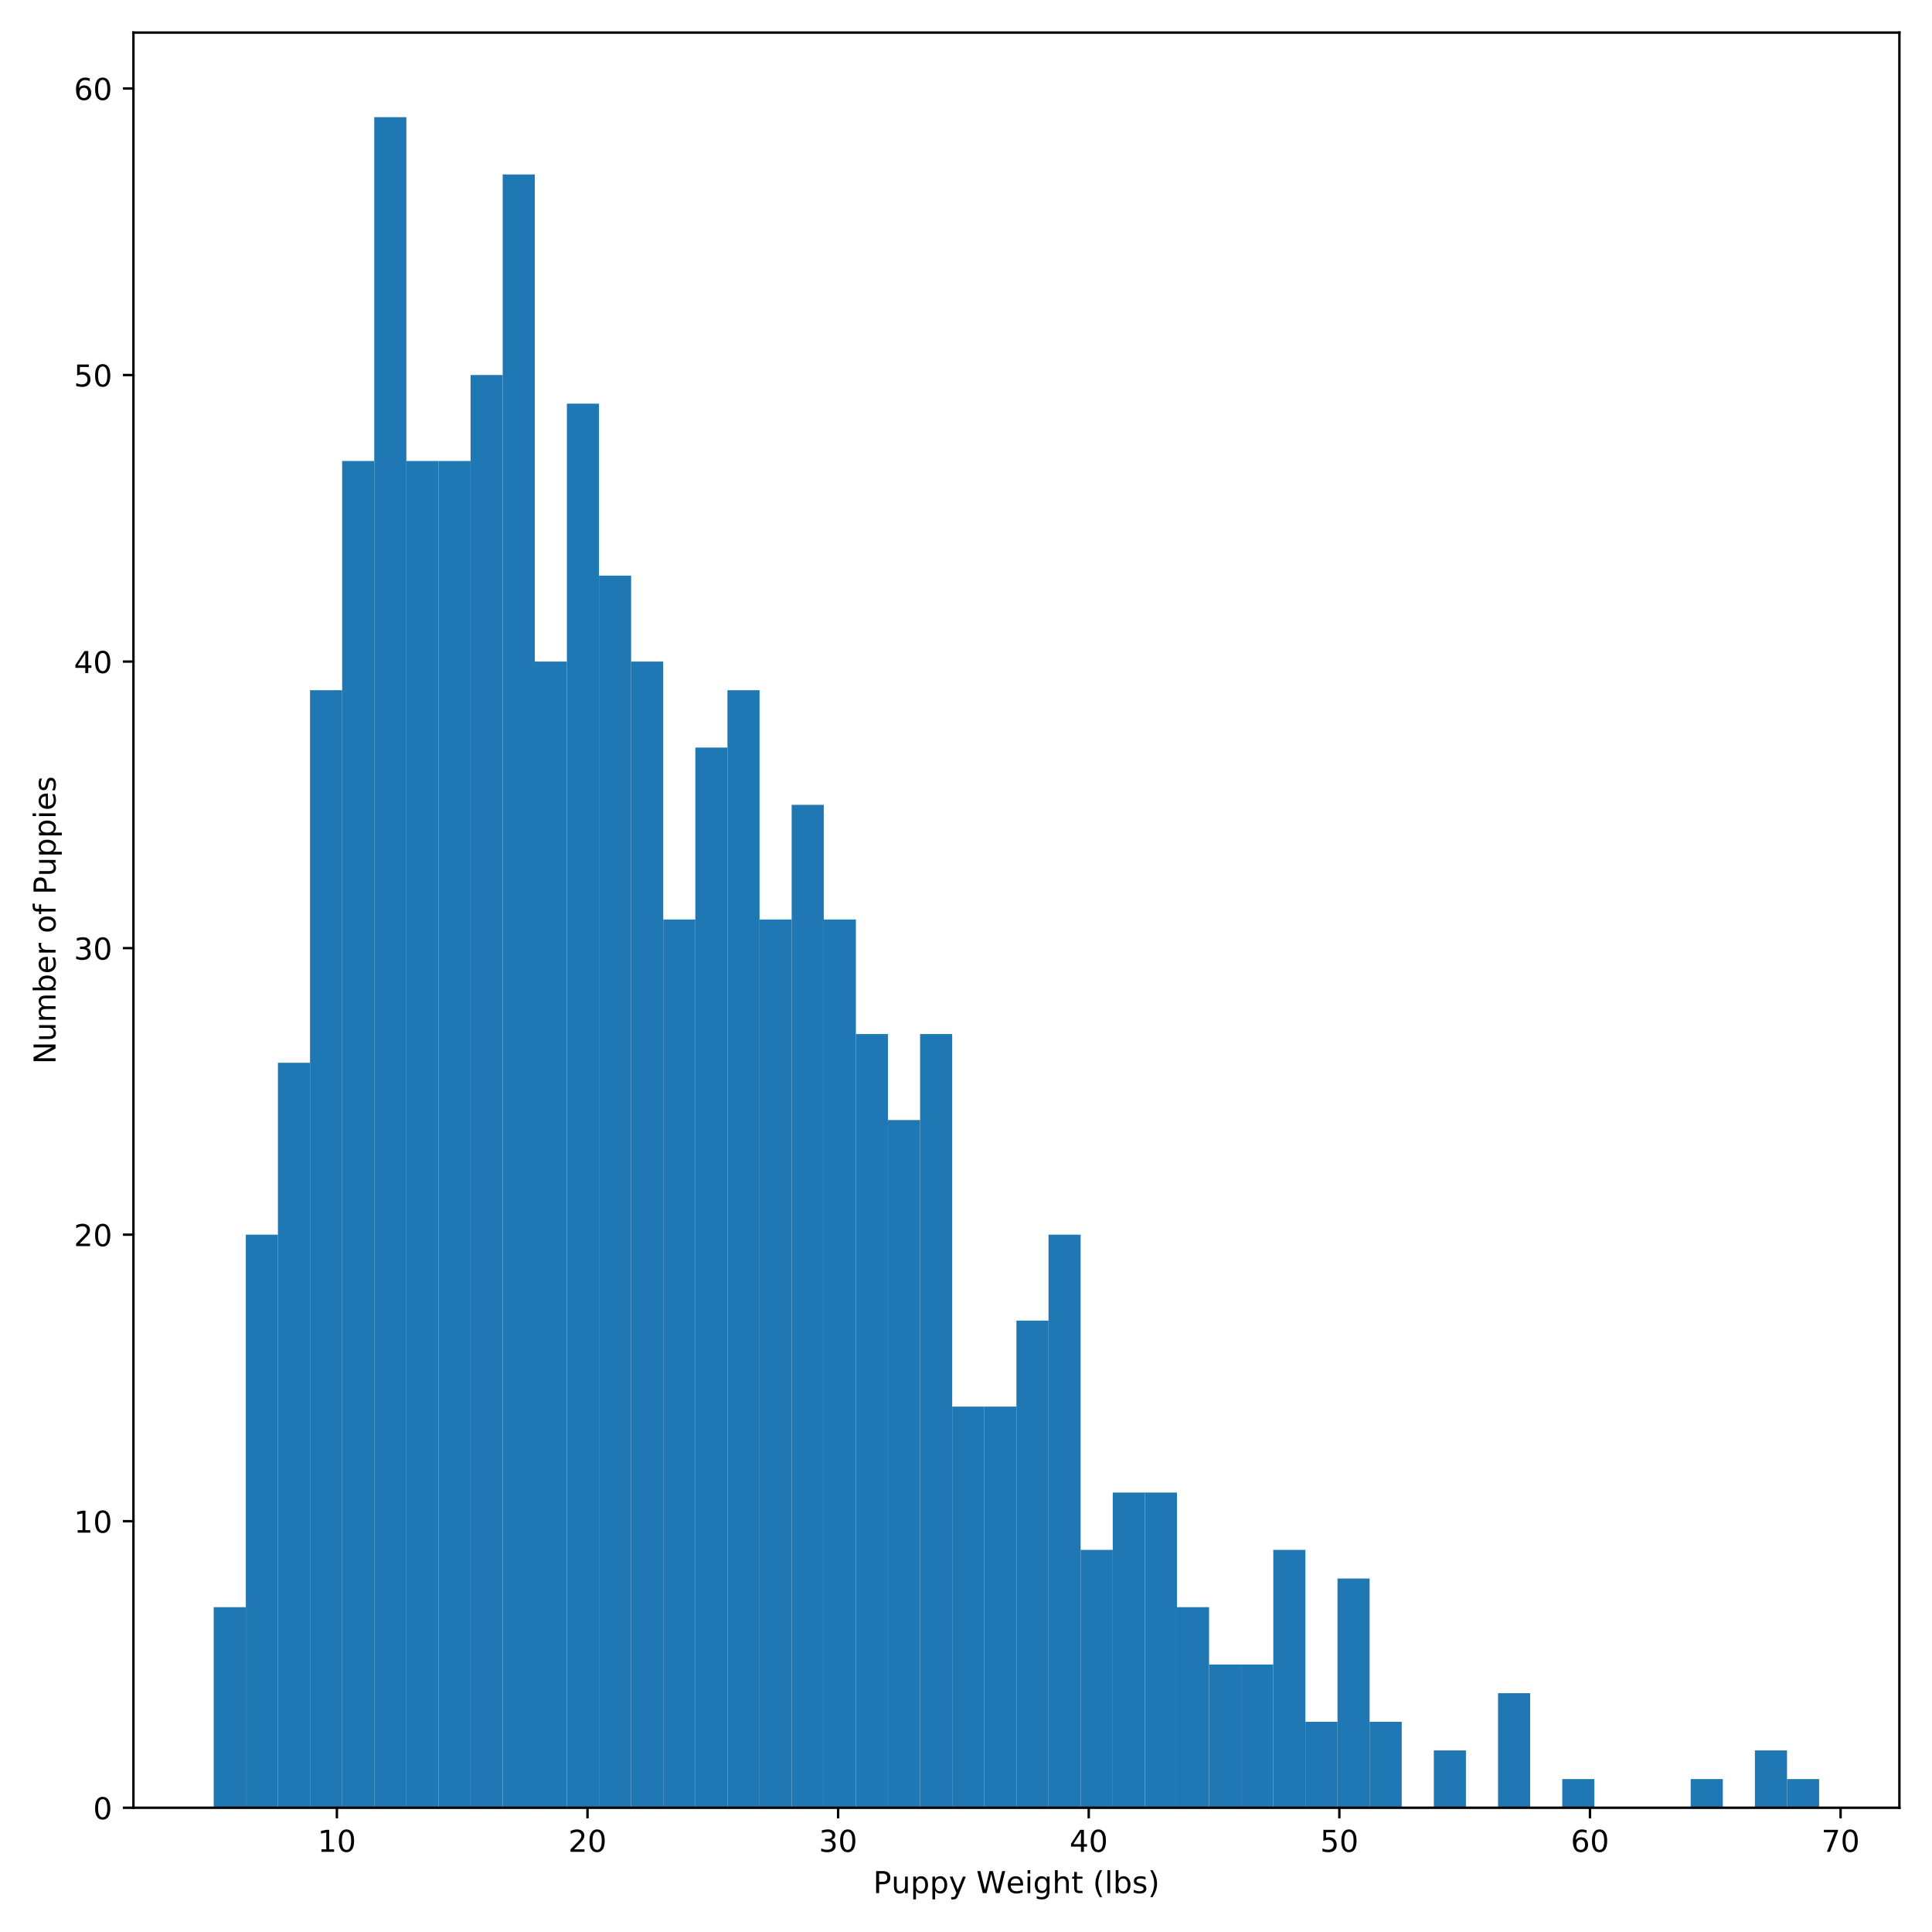 <?xml version="1.0" encoding="utf-8" standalone="no"?>
<!DOCTYPE svg PUBLIC "-//W3C//DTD SVG 1.1//EN"
  "http://www.w3.org/Graphics/SVG/1.1/DTD/svg11.dtd">
<!-- Created with matplotlib (https://matplotlib.org/) -->
<svg height="640pt" version="1.1" viewBox="0 0 640 640" width="640pt" xmlns="http://www.w3.org/2000/svg" xmlns:xlink="http://www.w3.org/1999/xlink">
 <defs>
  <style type="text/css">
*{stroke-linecap:butt;stroke-linejoin:round;white-space:pre;}
  </style>
 </defs>
 <g id="figure_1">
  <g id="patch_1">
   <path d="M 0 640 
L 640 640 
L 640 0 
L 0 0 
z
" style="fill:#ffffff;"/>
  </g>
  <g id="axes_1">
   <g id="patch_2">
    <path d="M 44.203 598.844 
L 629.2 598.844 
L 629.2 10.8 
L 44.203 10.8 
z
" style="fill:#ffffff;"/>
   </g>
   <g id="patch_3">
    <path clip-path="url(#pfef7d4f59e)" d="M 70.794 598.844 
L 81.43 598.844 
L 81.43 532.398 
L 70.794 532.398 
z
" style="fill:#1f77b4;"/>
   </g>
   <g id="patch_4">
    <path clip-path="url(#pfef7d4f59e)" d="M 81.43 598.844 
L 92.067 598.844 
L 92.067 408.999 
L 81.43 408.999 
z
" style="fill:#1f77b4;"/>
   </g>
   <g id="patch_5">
    <path clip-path="url(#pfef7d4f59e)" d="M 92.067 598.844 
L 102.703 598.844 
L 102.703 352.046 
L 92.067 352.046 
z
" style="fill:#1f77b4;"/>
   </g>
   <g id="patch_6">
    <path clip-path="url(#pfef7d4f59e)" d="M 102.703 598.844 
L 113.339 598.844 
L 113.339 228.647 
L 102.703 228.647 
z
" style="fill:#1f77b4;"/>
   </g>
   <g id="patch_7">
    <path clip-path="url(#pfef7d4f59e)" d="M 113.339 598.844 
L 123.975 598.844 
L 123.975 152.709 
L 113.339 152.709 
z
" style="fill:#1f77b4;"/>
   </g>
   <g id="patch_8">
    <path clip-path="url(#pfef7d4f59e)" d="M 123.975 598.844 
L 134.612 598.844 
L 134.612 38.802 
L 123.975 38.802 
z
" style="fill:#1f77b4;"/>
   </g>
   <g id="patch_9">
    <path clip-path="url(#pfef7d4f59e)" d="M 134.612 598.844 
L 145.248 598.844 
L 145.248 152.709 
L 134.612 152.709 
z
" style="fill:#1f77b4;"/>
   </g>
   <g id="patch_10">
    <path clip-path="url(#pfef7d4f59e)" d="M 145.248 598.844 
L 155.884 598.844 
L 155.884 152.709 
L 145.248 152.709 
z
" style="fill:#1f77b4;"/>
   </g>
   <g id="patch_11">
    <path clip-path="url(#pfef7d4f59e)" d="M 155.884 598.844 
L 166.521 598.844 
L 166.521 124.232 
L 155.884 124.232 
z
" style="fill:#1f77b4;"/>
   </g>
   <g id="patch_12">
    <path clip-path="url(#pfef7d4f59e)" d="M 166.521 598.844 
L 177.157 598.844 
L 177.157 57.787 
L 166.521 57.787 
z
" style="fill:#1f77b4;"/>
   </g>
   <g id="patch_13">
    <path clip-path="url(#pfef7d4f59e)" d="M 177.157 598.844 
L 187.793 598.844 
L 187.793 219.154 
L 177.157 219.154 
z
" style="fill:#1f77b4;"/>
   </g>
   <g id="patch_14">
    <path clip-path="url(#pfef7d4f59e)" d="M 187.793 598.844 
L 198.43 598.844 
L 198.43 133.724 
L 187.793 133.724 
z
" style="fill:#1f77b4;"/>
   </g>
   <g id="patch_15">
    <path clip-path="url(#pfef7d4f59e)" d="M 198.43 598.844 
L 209.066 598.844 
L 209.066 190.678 
L 198.43 190.678 
z
" style="fill:#1f77b4;"/>
   </g>
   <g id="patch_16">
    <path clip-path="url(#pfef7d4f59e)" d="M 209.066 598.844 
L 219.702 598.844 
L 219.702 219.154 
L 209.066 219.154 
z
" style="fill:#1f77b4;"/>
   </g>
   <g id="patch_17">
    <path clip-path="url(#pfef7d4f59e)" d="M 219.702 598.844 
L 230.338 598.844 
L 230.338 304.585 
L 219.702 304.585 
z
" style="fill:#1f77b4;"/>
   </g>
   <g id="patch_18">
    <path clip-path="url(#pfef7d4f59e)" d="M 230.338 598.844 
L 240.975 598.844 
L 240.975 247.631 
L 230.338 247.631 
z
" style="fill:#1f77b4;"/>
   </g>
   <g id="patch_19">
    <path clip-path="url(#pfef7d4f59e)" d="M 240.975 598.844 
L 251.611 598.844 
L 251.611 228.647 
L 240.975 228.647 
z
" style="fill:#1f77b4;"/>
   </g>
   <g id="patch_20">
    <path clip-path="url(#pfef7d4f59e)" d="M 251.611 598.844 
L 262.247 598.844 
L 262.247 304.585 
L 251.611 304.585 
z
" style="fill:#1f77b4;"/>
   </g>
   <g id="patch_21">
    <path clip-path="url(#pfef7d4f59e)" d="M 262.247 598.844 
L 272.884 598.844 
L 272.884 266.616 
L 262.247 266.616 
z
" style="fill:#1f77b4;"/>
   </g>
   <g id="patch_22">
    <path clip-path="url(#pfef7d4f59e)" d="M 272.884 598.844 
L 283.52 598.844 
L 283.52 304.585 
L 272.884 304.585 
z
" style="fill:#1f77b4;"/>
   </g>
   <g id="patch_23">
    <path clip-path="url(#pfef7d4f59e)" d="M 283.52 598.844 
L 294.156 598.844 
L 294.156 342.553 
L 283.52 342.553 
z
" style="fill:#1f77b4;"/>
   </g>
   <g id="patch_24">
    <path clip-path="url(#pfef7d4f59e)" d="M 294.156 598.844 
L 304.793 598.844 
L 304.793 371.03 
L 294.156 371.03 
z
" style="fill:#1f77b4;"/>
   </g>
   <g id="patch_25">
    <path clip-path="url(#pfef7d4f59e)" d="M 304.793 598.844 
L 315.429 598.844 
L 315.429 342.553 
L 304.793 342.553 
z
" style="fill:#1f77b4;"/>
   </g>
   <g id="patch_26">
    <path clip-path="url(#pfef7d4f59e)" d="M 315.429 598.844 
L 326.065 598.844 
L 326.065 465.953 
L 315.429 465.953 
z
" style="fill:#1f77b4;"/>
   </g>
   <g id="patch_27">
    <path clip-path="url(#pfef7d4f59e)" d="M 326.065 598.844 
L 336.702 598.844 
L 336.702 465.953 
L 326.065 465.953 
z
" style="fill:#1f77b4;"/>
   </g>
   <g id="patch_28">
    <path clip-path="url(#pfef7d4f59e)" d="M 336.702 598.844 
L 347.338 598.844 
L 347.338 437.476 
L 336.702 437.476 
z
" style="fill:#1f77b4;"/>
   </g>
   <g id="patch_29">
    <path clip-path="url(#pfef7d4f59e)" d="M 347.338 598.844 
L 357.974 598.844 
L 357.974 408.999 
L 347.338 408.999 
z
" style="fill:#1f77b4;"/>
   </g>
   <g id="patch_30">
    <path clip-path="url(#pfef7d4f59e)" d="M 357.974 598.844 
L 368.61 598.844 
L 368.61 513.414 
L 357.974 513.414 
z
" style="fill:#1f77b4;"/>
   </g>
   <g id="patch_31">
    <path clip-path="url(#pfef7d4f59e)" d="M 368.61 598.844 
L 379.247 598.844 
L 379.247 494.429 
L 368.61 494.429 
z
" style="fill:#1f77b4;"/>
   </g>
   <g id="patch_32">
    <path clip-path="url(#pfef7d4f59e)" d="M 379.247 598.844 
L 389.883 598.844 
L 389.883 494.429 
L 379.247 494.429 
z
" style="fill:#1f77b4;"/>
   </g>
   <g id="patch_33">
    <path clip-path="url(#pfef7d4f59e)" d="M 389.883 598.844 
L 400.519 598.844 
L 400.519 532.398 
L 389.883 532.398 
z
" style="fill:#1f77b4;"/>
   </g>
   <g id="patch_34">
    <path clip-path="url(#pfef7d4f59e)" d="M 400.519 598.844 
L 411.156 598.844 
L 411.156 551.383 
L 400.519 551.383 
z
" style="fill:#1f77b4;"/>
   </g>
   <g id="patch_35">
    <path clip-path="url(#pfef7d4f59e)" d="M 411.156 598.844 
L 421.792 598.844 
L 421.792 551.383 
L 411.156 551.383 
z
" style="fill:#1f77b4;"/>
   </g>
   <g id="patch_36">
    <path clip-path="url(#pfef7d4f59e)" d="M 421.792 598.844 
L 432.428 598.844 
L 432.428 513.414 
L 421.792 513.414 
z
" style="fill:#1f77b4;"/>
   </g>
   <g id="patch_37">
    <path clip-path="url(#pfef7d4f59e)" d="M 432.428 598.844 
L 443.065 598.844 
L 443.065 570.367 
L 432.428 570.367 
z
" style="fill:#1f77b4;"/>
   </g>
   <g id="patch_38">
    <path clip-path="url(#pfef7d4f59e)" d="M 443.065 598.844 
L 453.701 598.844 
L 453.701 522.906 
L 443.065 522.906 
z
" style="fill:#1f77b4;"/>
   </g>
   <g id="patch_39">
    <path clip-path="url(#pfef7d4f59e)" d="M 453.701 598.844 
L 464.337 598.844 
L 464.337 570.367 
L 453.701 570.367 
z
" style="fill:#1f77b4;"/>
   </g>
   <g id="patch_40">
    <path clip-path="url(#pfef7d4f59e)" d="M 464.337 598.844 
L 474.974 598.844 
L 474.974 598.844 
L 464.337 598.844 
z
" style="fill:#1f77b4;"/>
   </g>
   <g id="patch_41">
    <path clip-path="url(#pfef7d4f59e)" d="M 474.974 598.844 
L 485.61 598.844 
L 485.61 579.859 
L 474.974 579.859 
z
" style="fill:#1f77b4;"/>
   </g>
   <g id="patch_42">
    <path clip-path="url(#pfef7d4f59e)" d="M 485.61 598.844 
L 496.246 598.844 
L 496.246 598.844 
L 485.61 598.844 
z
" style="fill:#1f77b4;"/>
   </g>
   <g id="patch_43">
    <path clip-path="url(#pfef7d4f59e)" d="M 496.246 598.844 
L 506.882 598.844 
L 506.882 560.875 
L 496.246 560.875 
z
" style="fill:#1f77b4;"/>
   </g>
   <g id="patch_44">
    <path clip-path="url(#pfef7d4f59e)" d="M 506.882 598.844 
L 517.519 598.844 
L 517.519 598.844 
L 506.882 598.844 
z
" style="fill:#1f77b4;"/>
   </g>
   <g id="patch_45">
    <path clip-path="url(#pfef7d4f59e)" d="M 517.519 598.844 
L 528.155 598.844 
L 528.155 589.352 
L 517.519 589.352 
z
" style="fill:#1f77b4;"/>
   </g>
   <g id="patch_46">
    <path clip-path="url(#pfef7d4f59e)" d="M 528.155 598.844 
L 538.791 598.844 
L 538.791 598.844 
L 528.155 598.844 
z
" style="fill:#1f77b4;"/>
   </g>
   <g id="patch_47">
    <path clip-path="url(#pfef7d4f59e)" d="M 538.791 598.844 
L 549.428 598.844 
L 549.428 598.844 
L 538.791 598.844 
z
" style="fill:#1f77b4;"/>
   </g>
   <g id="patch_48">
    <path clip-path="url(#pfef7d4f59e)" d="M 549.428 598.844 
L 560.064 598.844 
L 560.064 598.844 
L 549.428 598.844 
z
" style="fill:#1f77b4;"/>
   </g>
   <g id="patch_49">
    <path clip-path="url(#pfef7d4f59e)" d="M 560.064 598.844 
L 570.7 598.844 
L 570.7 589.352 
L 560.064 589.352 
z
" style="fill:#1f77b4;"/>
   </g>
   <g id="patch_50">
    <path clip-path="url(#pfef7d4f59e)" d="M 570.7 598.844 
L 581.337 598.844 
L 581.337 598.844 
L 570.7 598.844 
z
" style="fill:#1f77b4;"/>
   </g>
   <g id="patch_51">
    <path clip-path="url(#pfef7d4f59e)" d="M 581.337 598.844 
L 591.973 598.844 
L 591.973 579.859 
L 581.337 579.859 
z
" style="fill:#1f77b4;"/>
   </g>
   <g id="patch_52">
    <path clip-path="url(#pfef7d4f59e)" d="M 591.973 598.844 
L 602.609 598.844 
L 602.609 589.352 
L 591.973 589.352 
z
" style="fill:#1f77b4;"/>
   </g>
   <g id="matplotlib.axis_1">
    <g id="xtick_1">
     <g id="line2d_1">
      <defs>
       <path d="M 0 0 
L 0 3.5 
" id="m5e6ab257a1" style="stroke:#000000;stroke-width:0.8;"/>
      </defs>
      <g>
       <use style="stroke:#000000;stroke-width:0.8;" x="111.599" xlink:href="#m5e6ab257a1" y="598.844"/>
      </g>
     </g>
     <g id="text_1">
      <!-- 10 -->
      <defs>
       <path d="M 12.406 8.297 
L 28.516 8.297 
L 28.516 63.922 
L 10.984 60.406 
L 10.984 69.391 
L 28.422 72.906 
L 38.281 72.906 
L 38.281 8.297 
L 54.391 8.297 
L 54.391 0 
L 12.406 0 
z
" id="DejaVuSans-49"/>
       <path d="M 31.781 66.406 
Q 24.172 66.406 20.328 58.906 
Q 16.5 51.422 16.5 36.375 
Q 16.5 21.391 20.328 13.891 
Q 24.172 6.391 31.781 6.391 
Q 39.453 6.391 43.281 13.891 
Q 47.125 21.391 47.125 36.375 
Q 47.125 51.422 43.281 58.906 
Q 39.453 66.406 31.781 66.406 
z
M 31.781 74.219 
Q 44.047 74.219 50.516 64.516 
Q 56.984 54.828 56.984 36.375 
Q 56.984 17.969 50.516 8.266 
Q 44.047 -1.422 31.781 -1.422 
Q 19.531 -1.422 13.062 8.266 
Q 6.594 17.969 6.594 36.375 
Q 6.594 54.828 13.062 64.516 
Q 19.531 74.219 31.781 74.219 
z
" id="DejaVuSans-48"/>
      </defs>
      <g transform="translate(105.236 613.442)scale(0.1 -0.1)">
       <use xlink:href="#DejaVuSans-49"/>
       <use x="63.623" xlink:href="#DejaVuSans-48"/>
      </g>
     </g>
    </g>
    <g id="xtick_2">
     <g id="line2d_2">
      <g>
       <use style="stroke:#000000;stroke-width:0.8;" x="194.618" xlink:href="#m5e6ab257a1" y="598.844"/>
      </g>
     </g>
     <g id="text_2">
      <!-- 20 -->
      <defs>
       <path d="M 19.188 8.297 
L 53.609 8.297 
L 53.609 0 
L 7.328 0 
L 7.328 8.297 
Q 12.938 14.109 22.625 23.891 
Q 32.328 33.688 34.812 36.531 
Q 39.547 41.844 41.422 45.531 
Q 43.312 49.219 43.312 52.781 
Q 43.312 58.594 39.234 62.25 
Q 35.156 65.922 28.609 65.922 
Q 23.969 65.922 18.812 64.312 
Q 13.672 62.703 7.812 59.422 
L 7.812 69.391 
Q 13.766 71.781 18.938 73 
Q 24.125 74.219 28.422 74.219 
Q 39.75 74.219 46.484 68.547 
Q 53.219 62.891 53.219 53.422 
Q 53.219 48.922 51.531 44.891 
Q 49.859 40.875 45.406 35.406 
Q 44.188 33.984 37.641 27.219 
Q 31.109 20.453 19.188 8.297 
z
" id="DejaVuSans-50"/>
      </defs>
      <g transform="translate(188.256 613.442)scale(0.1 -0.1)">
       <use xlink:href="#DejaVuSans-50"/>
       <use x="63.623" xlink:href="#DejaVuSans-48"/>
      </g>
     </g>
    </g>
    <g id="xtick_3">
     <g id="line2d_3">
      <g>
       <use style="stroke:#000000;stroke-width:0.8;" x="277.638" xlink:href="#m5e6ab257a1" y="598.844"/>
      </g>
     </g>
     <g id="text_3">
      <!-- 30 -->
      <defs>
       <path d="M 40.578 39.312 
Q 47.656 37.797 51.625 33 
Q 55.609 28.219 55.609 21.188 
Q 55.609 10.406 48.188 4.484 
Q 40.766 -1.422 27.094 -1.422 
Q 22.516 -1.422 17.656 -0.516 
Q 12.797 0.391 7.625 2.203 
L 7.625 11.719 
Q 11.719 9.328 16.594 8.109 
Q 21.484 6.891 26.812 6.891 
Q 36.078 6.891 40.938 10.547 
Q 45.797 14.203 45.797 21.188 
Q 45.797 27.641 41.281 31.266 
Q 36.766 34.906 28.719 34.906 
L 20.219 34.906 
L 20.219 43.016 
L 29.109 43.016 
Q 36.375 43.016 40.234 45.922 
Q 44.094 48.828 44.094 54.297 
Q 44.094 59.906 40.109 62.906 
Q 36.141 65.922 28.719 65.922 
Q 24.656 65.922 20.016 65.031 
Q 15.375 64.156 9.812 62.312 
L 9.812 71.094 
Q 15.438 72.656 20.344 73.438 
Q 25.25 74.219 29.594 74.219 
Q 40.828 74.219 47.359 69.109 
Q 53.906 64.016 53.906 55.328 
Q 53.906 49.266 50.438 45.094 
Q 46.969 40.922 40.578 39.312 
z
" id="DejaVuSans-51"/>
      </defs>
      <g transform="translate(271.276 613.442)scale(0.1 -0.1)">
       <use xlink:href="#DejaVuSans-51"/>
       <use x="63.623" xlink:href="#DejaVuSans-48"/>
      </g>
     </g>
    </g>
    <g id="xtick_4">
     <g id="line2d_4">
      <g>
       <use style="stroke:#000000;stroke-width:0.8;" x="360.658" xlink:href="#m5e6ab257a1" y="598.844"/>
      </g>
     </g>
     <g id="text_4">
      <!-- 40 -->
      <defs>
       <path d="M 37.797 64.312 
L 12.891 25.391 
L 37.797 25.391 
z
M 35.203 72.906 
L 47.609 72.906 
L 47.609 25.391 
L 58.016 25.391 
L 58.016 17.188 
L 47.609 17.188 
L 47.609 0 
L 37.797 0 
L 37.797 17.188 
L 4.891 17.188 
L 4.891 26.703 
z
" id="DejaVuSans-52"/>
      </defs>
      <g transform="translate(354.295 613.442)scale(0.1 -0.1)">
       <use xlink:href="#DejaVuSans-52"/>
       <use x="63.623" xlink:href="#DejaVuSans-48"/>
      </g>
     </g>
    </g>
    <g id="xtick_5">
     <g id="line2d_5">
      <g>
       <use style="stroke:#000000;stroke-width:0.8;" x="443.678" xlink:href="#m5e6ab257a1" y="598.844"/>
      </g>
     </g>
     <g id="text_5">
      <!-- 50 -->
      <defs>
       <path d="M 10.797 72.906 
L 49.516 72.906 
L 49.516 64.594 
L 19.828 64.594 
L 19.828 46.734 
Q 21.969 47.469 24.109 47.828 
Q 26.266 48.188 28.422 48.188 
Q 40.625 48.188 47.75 41.5 
Q 54.891 34.812 54.891 23.391 
Q 54.891 11.625 47.562 5.094 
Q 40.234 -1.422 26.906 -1.422 
Q 22.312 -1.422 17.547 -0.641 
Q 12.797 0.141 7.719 1.703 
L 7.719 11.625 
Q 12.109 9.234 16.797 8.062 
Q 21.484 6.891 26.703 6.891 
Q 35.156 6.891 40.078 11.328 
Q 45.016 15.766 45.016 23.391 
Q 45.016 31 40.078 35.438 
Q 35.156 39.891 26.703 39.891 
Q 22.75 39.891 18.812 39.016 
Q 14.891 38.141 10.797 36.281 
z
" id="DejaVuSans-53"/>
      </defs>
      <g transform="translate(437.315 613.442)scale(0.1 -0.1)">
       <use xlink:href="#DejaVuSans-53"/>
       <use x="63.623" xlink:href="#DejaVuSans-48"/>
      </g>
     </g>
    </g>
    <g id="xtick_6">
     <g id="line2d_6">
      <g>
       <use style="stroke:#000000;stroke-width:0.8;" x="526.697" xlink:href="#m5e6ab257a1" y="598.844"/>
      </g>
     </g>
     <g id="text_6">
      <!-- 60 -->
      <defs>
       <path d="M 33.016 40.375 
Q 26.375 40.375 22.484 35.828 
Q 18.609 31.297 18.609 23.391 
Q 18.609 15.531 22.484 10.953 
Q 26.375 6.391 33.016 6.391 
Q 39.656 6.391 43.531 10.953 
Q 47.406 15.531 47.406 23.391 
Q 47.406 31.297 43.531 35.828 
Q 39.656 40.375 33.016 40.375 
z
M 52.594 71.297 
L 52.594 62.312 
Q 48.875 64.062 45.094 64.984 
Q 41.312 65.922 37.594 65.922 
Q 27.828 65.922 22.672 59.328 
Q 17.531 52.734 16.797 39.406 
Q 19.672 43.656 24.016 45.922 
Q 28.375 48.188 33.594 48.188 
Q 44.578 48.188 50.953 41.516 
Q 57.328 34.859 57.328 23.391 
Q 57.328 12.156 50.688 5.359 
Q 44.047 -1.422 33.016 -1.422 
Q 20.359 -1.422 13.672 8.266 
Q 6.984 17.969 6.984 36.375 
Q 6.984 53.656 15.188 63.938 
Q 23.391 74.219 37.203 74.219 
Q 40.922 74.219 44.703 73.484 
Q 48.484 72.75 52.594 71.297 
z
" id="DejaVuSans-54"/>
      </defs>
      <g transform="translate(520.335 613.442)scale(0.1 -0.1)">
       <use xlink:href="#DejaVuSans-54"/>
       <use x="63.623" xlink:href="#DejaVuSans-48"/>
      </g>
     </g>
    </g>
    <g id="xtick_7">
     <g id="line2d_7">
      <g>
       <use style="stroke:#000000;stroke-width:0.8;" x="609.717" xlink:href="#m5e6ab257a1" y="598.844"/>
      </g>
     </g>
     <g id="text_7">
      <!-- 70 -->
      <defs>
       <path d="M 8.203 72.906 
L 55.078 72.906 
L 55.078 68.703 
L 28.609 0 
L 18.312 0 
L 43.219 64.594 
L 8.203 64.594 
z
" id="DejaVuSans-55"/>
      </defs>
      <g transform="translate(603.354 613.442)scale(0.1 -0.1)">
       <use xlink:href="#DejaVuSans-55"/>
       <use x="63.623" xlink:href="#DejaVuSans-48"/>
      </g>
     </g>
    </g>
    <g id="text_8">
     <!-- Puppy Weight (lbs) -->
     <defs>
      <path d="M 19.672 64.797 
L 19.672 37.406 
L 32.078 37.406 
Q 38.969 37.406 42.719 40.969 
Q 46.484 44.531 46.484 51.125 
Q 46.484 57.672 42.719 61.234 
Q 38.969 64.797 32.078 64.797 
z
M 9.812 72.906 
L 32.078 72.906 
Q 44.344 72.906 50.609 67.359 
Q 56.891 61.812 56.891 51.125 
Q 56.891 40.328 50.609 34.812 
Q 44.344 29.297 32.078 29.297 
L 19.672 29.297 
L 19.672 0 
L 9.812 0 
z
" id="DejaVuSans-80"/>
      <path d="M 8.5 21.578 
L 8.5 54.688 
L 17.484 54.688 
L 17.484 21.922 
Q 17.484 14.156 20.5 10.266 
Q 23.531 6.391 29.594 6.391 
Q 36.859 6.391 41.078 11.031 
Q 45.312 15.672 45.312 23.688 
L 45.312 54.688 
L 54.297 54.688 
L 54.297 0 
L 45.312 0 
L 45.312 8.406 
Q 42.047 3.422 37.719 1 
Q 33.406 -1.422 27.688 -1.422 
Q 18.266 -1.422 13.375 4.438 
Q 8.5 10.297 8.5 21.578 
z
M 31.109 56 
z
" id="DejaVuSans-117"/>
      <path d="M 18.109 8.203 
L 18.109 -20.797 
L 9.078 -20.797 
L 9.078 54.688 
L 18.109 54.688 
L 18.109 46.391 
Q 20.953 51.266 25.266 53.625 
Q 29.594 56 35.594 56 
Q 45.562 56 51.781 48.094 
Q 58.016 40.188 58.016 27.297 
Q 58.016 14.406 51.781 6.484 
Q 45.562 -1.422 35.594 -1.422 
Q 29.594 -1.422 25.266 0.953 
Q 20.953 3.328 18.109 8.203 
z
M 48.688 27.297 
Q 48.688 37.203 44.609 42.844 
Q 40.531 48.484 33.406 48.484 
Q 26.266 48.484 22.188 42.844 
Q 18.109 37.203 18.109 27.297 
Q 18.109 17.391 22.188 11.75 
Q 26.266 6.109 33.406 6.109 
Q 40.531 6.109 44.609 11.75 
Q 48.688 17.391 48.688 27.297 
z
" id="DejaVuSans-112"/>
      <path d="M 32.172 -5.078 
Q 28.375 -14.844 24.75 -17.812 
Q 21.141 -20.797 15.094 -20.797 
L 7.906 -20.797 
L 7.906 -13.281 
L 13.188 -13.281 
Q 16.891 -13.281 18.938 -11.516 
Q 21 -9.766 23.484 -3.219 
L 25.094 0.875 
L 2.984 54.688 
L 12.5 54.688 
L 29.594 11.922 
L 46.688 54.688 
L 56.203 54.688 
z
" id="DejaVuSans-121"/>
      <path id="DejaVuSans-32"/>
      <path d="M 3.328 72.906 
L 13.281 72.906 
L 28.609 11.281 
L 43.891 72.906 
L 54.984 72.906 
L 70.312 11.281 
L 85.594 72.906 
L 95.609 72.906 
L 77.297 0 
L 64.891 0 
L 49.516 63.281 
L 33.984 0 
L 21.578 0 
z
" id="DejaVuSans-87"/>
      <path d="M 56.203 29.594 
L 56.203 25.203 
L 14.891 25.203 
Q 15.484 15.922 20.484 11.062 
Q 25.484 6.203 34.422 6.203 
Q 39.594 6.203 44.453 7.469 
Q 49.312 8.734 54.109 11.281 
L 54.109 2.781 
Q 49.266 0.734 44.188 -0.344 
Q 39.109 -1.422 33.891 -1.422 
Q 20.797 -1.422 13.156 6.188 
Q 5.516 13.812 5.516 26.812 
Q 5.516 40.234 12.766 48.109 
Q 20.016 56 32.328 56 
Q 43.359 56 49.781 48.891 
Q 56.203 41.797 56.203 29.594 
z
M 47.219 32.234 
Q 47.125 39.594 43.094 43.984 
Q 39.062 48.391 32.422 48.391 
Q 24.906 48.391 20.391 44.141 
Q 15.875 39.891 15.188 32.172 
z
" id="DejaVuSans-101"/>
      <path d="M 9.422 54.688 
L 18.406 54.688 
L 18.406 0 
L 9.422 0 
z
M 9.422 75.984 
L 18.406 75.984 
L 18.406 64.594 
L 9.422 64.594 
z
" id="DejaVuSans-105"/>
      <path d="M 45.406 27.984 
Q 45.406 37.75 41.375 43.109 
Q 37.359 48.484 30.078 48.484 
Q 22.859 48.484 18.828 43.109 
Q 14.797 37.75 14.797 27.984 
Q 14.797 18.266 18.828 12.891 
Q 22.859 7.516 30.078 7.516 
Q 37.359 7.516 41.375 12.891 
Q 45.406 18.266 45.406 27.984 
z
M 54.391 6.781 
Q 54.391 -7.172 48.188 -13.984 
Q 42 -20.797 29.203 -20.797 
Q 24.469 -20.797 20.266 -20.094 
Q 16.062 -19.391 12.109 -17.922 
L 12.109 -9.188 
Q 16.062 -11.328 19.922 -12.344 
Q 23.781 -13.375 27.781 -13.375 
Q 36.625 -13.375 41.016 -8.766 
Q 45.406 -4.156 45.406 5.172 
L 45.406 9.625 
Q 42.625 4.781 38.281 2.391 
Q 33.938 0 27.875 0 
Q 17.828 0 11.672 7.656 
Q 5.516 15.328 5.516 27.984 
Q 5.516 40.672 11.672 48.328 
Q 17.828 56 27.875 56 
Q 33.938 56 38.281 53.609 
Q 42.625 51.219 45.406 46.391 
L 45.406 54.688 
L 54.391 54.688 
z
" id="DejaVuSans-103"/>
      <path d="M 54.891 33.016 
L 54.891 0 
L 45.906 0 
L 45.906 32.719 
Q 45.906 40.484 42.875 44.328 
Q 39.844 48.188 33.797 48.188 
Q 26.516 48.188 22.312 43.547 
Q 18.109 38.922 18.109 30.906 
L 18.109 0 
L 9.078 0 
L 9.078 75.984 
L 18.109 75.984 
L 18.109 46.188 
Q 21.344 51.125 25.703 53.562 
Q 30.078 56 35.797 56 
Q 45.219 56 50.047 50.172 
Q 54.891 44.344 54.891 33.016 
z
" id="DejaVuSans-104"/>
      <path d="M 18.312 70.219 
L 18.312 54.688 
L 36.812 54.688 
L 36.812 47.703 
L 18.312 47.703 
L 18.312 18.016 
Q 18.312 11.328 20.141 9.422 
Q 21.969 7.516 27.594 7.516 
L 36.812 7.516 
L 36.812 0 
L 27.594 0 
Q 17.188 0 13.234 3.875 
Q 9.281 7.766 9.281 18.016 
L 9.281 47.703 
L 2.688 47.703 
L 2.688 54.688 
L 9.281 54.688 
L 9.281 70.219 
z
" id="DejaVuSans-116"/>
      <path d="M 31 75.875 
Q 24.469 64.656 21.281 53.656 
Q 18.109 42.672 18.109 31.391 
Q 18.109 20.125 21.312 9.062 
Q 24.516 -2 31 -13.188 
L 23.188 -13.188 
Q 15.875 -1.703 12.234 9.375 
Q 8.594 20.453 8.594 31.391 
Q 8.594 42.281 12.203 53.312 
Q 15.828 64.359 23.188 75.875 
z
" id="DejaVuSans-40"/>
      <path d="M 9.422 75.984 
L 18.406 75.984 
L 18.406 0 
L 9.422 0 
z
" id="DejaVuSans-108"/>
      <path d="M 48.688 27.297 
Q 48.688 37.203 44.609 42.844 
Q 40.531 48.484 33.406 48.484 
Q 26.266 48.484 22.188 42.844 
Q 18.109 37.203 18.109 27.297 
Q 18.109 17.391 22.188 11.75 
Q 26.266 6.109 33.406 6.109 
Q 40.531 6.109 44.609 11.75 
Q 48.688 17.391 48.688 27.297 
z
M 18.109 46.391 
Q 20.953 51.266 25.266 53.625 
Q 29.594 56 35.594 56 
Q 45.562 56 51.781 48.094 
Q 58.016 40.188 58.016 27.297 
Q 58.016 14.406 51.781 6.484 
Q 45.562 -1.422 35.594 -1.422 
Q 29.594 -1.422 25.266 0.953 
Q 20.953 3.328 18.109 8.203 
L 18.109 0 
L 9.078 0 
L 9.078 75.984 
L 18.109 75.984 
z
" id="DejaVuSans-98"/>
      <path d="M 44.281 53.078 
L 44.281 44.578 
Q 40.484 46.531 36.375 47.5 
Q 32.281 48.484 27.875 48.484 
Q 21.188 48.484 17.844 46.438 
Q 14.5 44.391 14.5 40.281 
Q 14.5 37.156 16.891 35.375 
Q 19.281 33.594 26.516 31.984 
L 29.594 31.297 
Q 39.156 29.25 43.188 25.516 
Q 47.219 21.781 47.219 15.094 
Q 47.219 7.469 41.188 3.016 
Q 35.156 -1.422 24.609 -1.422 
Q 20.219 -1.422 15.453 -0.562 
Q 10.688 0.297 5.422 2 
L 5.422 11.281 
Q 10.406 8.688 15.234 7.391 
Q 20.062 6.109 24.812 6.109 
Q 31.156 6.109 34.562 8.281 
Q 37.984 10.453 37.984 14.406 
Q 37.984 18.062 35.516 20.016 
Q 33.062 21.969 24.703 23.781 
L 21.578 24.516 
Q 13.234 26.266 9.516 29.906 
Q 5.812 33.547 5.812 39.891 
Q 5.812 47.609 11.281 51.797 
Q 16.75 56 26.812 56 
Q 31.781 56 36.172 55.266 
Q 40.578 54.547 44.281 53.078 
z
" id="DejaVuSans-115"/>
      <path d="M 8.016 75.875 
L 15.828 75.875 
Q 23.141 64.359 26.781 53.312 
Q 30.422 42.281 30.422 31.391 
Q 30.422 20.453 26.781 9.375 
Q 23.141 -1.703 15.828 -13.188 
L 8.016 -13.188 
Q 14.5 -2 17.703 9.062 
Q 20.906 20.125 20.906 31.391 
Q 20.906 42.672 17.703 53.656 
Q 14.5 64.656 8.016 75.875 
z
" id="DejaVuSans-41"/>
     </defs>
     <g transform="translate(289.255 627.12)scale(0.1 -0.1)">
      <use xlink:href="#DejaVuSans-80"/>
      <use x="60.287" xlink:href="#DejaVuSans-117"/>
      <use x="123.666" xlink:href="#DejaVuSans-112"/>
      <use x="187.143" xlink:href="#DejaVuSans-112"/>
      <use x="250.619" xlink:href="#DejaVuSans-121"/>
      <use x="309.799" xlink:href="#DejaVuSans-32"/>
      <use x="341.586" xlink:href="#DejaVuSans-87"/>
      <use x="440.385" xlink:href="#DejaVuSans-101"/>
      <use x="501.908" xlink:href="#DejaVuSans-105"/>
      <use x="529.691" xlink:href="#DejaVuSans-103"/>
      <use x="593.168" xlink:href="#DejaVuSans-104"/>
      <use x="656.547" xlink:href="#DejaVuSans-116"/>
      <use x="695.756" xlink:href="#DejaVuSans-32"/>
      <use x="727.543" xlink:href="#DejaVuSans-40"/>
      <use x="766.557" xlink:href="#DejaVuSans-108"/>
      <use x="794.34" xlink:href="#DejaVuSans-98"/>
      <use x="857.816" xlink:href="#DejaVuSans-115"/>
      <use x="909.916" xlink:href="#DejaVuSans-41"/>
     </g>
    </g>
   </g>
   <g id="matplotlib.axis_2">
    <g id="ytick_1">
     <g id="line2d_8">
      <defs>
       <path d="M 0 0 
L -3.5 0 
" id="me0b13154df" style="stroke:#000000;stroke-width:0.8;"/>
      </defs>
      <g>
       <use style="stroke:#000000;stroke-width:0.8;" x="44.203" xlink:href="#me0b13154df" y="598.844"/>
      </g>
     </g>
     <g id="text_9">
      <!-- 0 -->
      <g transform="translate(30.841 602.643)scale(0.1 -0.1)">
       <use xlink:href="#DejaVuSans-48"/>
      </g>
     </g>
    </g>
    <g id="ytick_2">
     <g id="line2d_9">
      <g>
       <use style="stroke:#000000;stroke-width:0.8;" x="44.203" xlink:href="#me0b13154df" y="503.921"/>
      </g>
     </g>
     <g id="text_10">
      <!-- 10 -->
      <g transform="translate(24.478 507.721)scale(0.1 -0.1)">
       <use xlink:href="#DejaVuSans-49"/>
       <use x="63.623" xlink:href="#DejaVuSans-48"/>
      </g>
     </g>
    </g>
    <g id="ytick_3">
     <g id="line2d_10">
      <g>
       <use style="stroke:#000000;stroke-width:0.8;" x="44.203" xlink:href="#me0b13154df" y="408.999"/>
      </g>
     </g>
     <g id="text_11">
      <!-- 20 -->
      <g transform="translate(24.478 412.798)scale(0.1 -0.1)">
       <use xlink:href="#DejaVuSans-50"/>
       <use x="63.623" xlink:href="#DejaVuSans-48"/>
      </g>
     </g>
    </g>
    <g id="ytick_4">
     <g id="line2d_11">
      <g>
       <use style="stroke:#000000;stroke-width:0.8;" x="44.203" xlink:href="#me0b13154df" y="314.077"/>
      </g>
     </g>
     <g id="text_12">
      <!-- 30 -->
      <g transform="translate(24.478 317.876)scale(0.1 -0.1)">
       <use xlink:href="#DejaVuSans-51"/>
       <use x="63.623" xlink:href="#DejaVuSans-48"/>
      </g>
     </g>
    </g>
    <g id="ytick_5">
     <g id="line2d_12">
      <g>
       <use style="stroke:#000000;stroke-width:0.8;" x="44.203" xlink:href="#me0b13154df" y="219.154"/>
      </g>
     </g>
     <g id="text_13">
      <!-- 40 -->
      <g transform="translate(24.478 222.954)scale(0.1 -0.1)">
       <use xlink:href="#DejaVuSans-52"/>
       <use x="63.623" xlink:href="#DejaVuSans-48"/>
      </g>
     </g>
    </g>
    <g id="ytick_6">
     <g id="line2d_13">
      <g>
       <use style="stroke:#000000;stroke-width:0.8;" x="44.203" xlink:href="#me0b13154df" y="124.232"/>
      </g>
     </g>
     <g id="text_14">
      <!-- 50 -->
      <g transform="translate(24.478 128.031)scale(0.1 -0.1)">
       <use xlink:href="#DejaVuSans-53"/>
       <use x="63.623" xlink:href="#DejaVuSans-48"/>
      </g>
     </g>
    </g>
    <g id="ytick_7">
     <g id="line2d_14">
      <g>
       <use style="stroke:#000000;stroke-width:0.8;" x="44.203" xlink:href="#me0b13154df" y="29.31"/>
      </g>
     </g>
     <g id="text_15">
      <!-- 60 -->
      <g transform="translate(24.478 33.109)scale(0.1 -0.1)">
       <use xlink:href="#DejaVuSans-54"/>
       <use x="63.623" xlink:href="#DejaVuSans-48"/>
      </g>
     </g>
    </g>
    <g id="text_16">
     <!-- Number of Puppies -->
     <defs>
      <path d="M 9.812 72.906 
L 23.094 72.906 
L 55.422 11.922 
L 55.422 72.906 
L 64.984 72.906 
L 64.984 0 
L 51.703 0 
L 19.391 60.984 
L 19.391 0 
L 9.812 0 
z
" id="DejaVuSans-78"/>
      <path d="M 52 44.188 
Q 55.375 50.25 60.062 53.125 
Q 64.75 56 71.094 56 
Q 79.641 56 84.281 50.016 
Q 88.922 44.047 88.922 33.016 
L 88.922 0 
L 79.891 0 
L 79.891 32.719 
Q 79.891 40.578 77.094 44.375 
Q 74.312 48.188 68.609 48.188 
Q 61.625 48.188 57.562 43.547 
Q 53.516 38.922 53.516 30.906 
L 53.516 0 
L 44.484 0 
L 44.484 32.719 
Q 44.484 40.625 41.703 44.406 
Q 38.922 48.188 33.109 48.188 
Q 26.219 48.188 22.156 43.531 
Q 18.109 38.875 18.109 30.906 
L 18.109 0 
L 9.078 0 
L 9.078 54.688 
L 18.109 54.688 
L 18.109 46.188 
Q 21.188 51.219 25.484 53.609 
Q 29.781 56 35.688 56 
Q 41.656 56 45.828 52.969 
Q 50 49.953 52 44.188 
z
" id="DejaVuSans-109"/>
      <path d="M 41.109 46.297 
Q 39.594 47.172 37.812 47.578 
Q 36.031 48 33.891 48 
Q 26.266 48 22.188 43.047 
Q 18.109 38.094 18.109 28.812 
L 18.109 0 
L 9.078 0 
L 9.078 54.688 
L 18.109 54.688 
L 18.109 46.188 
Q 20.953 51.172 25.484 53.578 
Q 30.031 56 36.531 56 
Q 37.453 56 38.578 55.875 
Q 39.703 55.766 41.062 55.516 
z
" id="DejaVuSans-114"/>
      <path d="M 30.609 48.391 
Q 23.391 48.391 19.188 42.75 
Q 14.984 37.109 14.984 27.297 
Q 14.984 17.484 19.156 11.844 
Q 23.344 6.203 30.609 6.203 
Q 37.797 6.203 41.984 11.859 
Q 46.188 17.531 46.188 27.297 
Q 46.188 37.016 41.984 42.703 
Q 37.797 48.391 30.609 48.391 
z
M 30.609 56 
Q 42.328 56 49.016 48.375 
Q 55.719 40.766 55.719 27.297 
Q 55.719 13.875 49.016 6.219 
Q 42.328 -1.422 30.609 -1.422 
Q 18.844 -1.422 12.172 6.219 
Q 5.516 13.875 5.516 27.297 
Q 5.516 40.766 12.172 48.375 
Q 18.844 56 30.609 56 
z
" id="DejaVuSans-111"/>
      <path d="M 37.109 75.984 
L 37.109 68.5 
L 28.516 68.5 
Q 23.688 68.5 21.797 66.547 
Q 19.922 64.594 19.922 59.516 
L 19.922 54.688 
L 34.719 54.688 
L 34.719 47.703 
L 19.922 47.703 
L 19.922 0 
L 10.891 0 
L 10.891 47.703 
L 2.297 47.703 
L 2.297 54.688 
L 10.891 54.688 
L 10.891 58.5 
Q 10.891 67.625 15.141 71.797 
Q 19.391 75.984 28.609 75.984 
z
" id="DejaVuSans-102"/>
     </defs>
     <g transform="translate(18.398 352.507)rotate(-90)scale(0.1 -0.1)">
      <use xlink:href="#DejaVuSans-78"/>
      <use x="74.805" xlink:href="#DejaVuSans-117"/>
      <use x="138.184" xlink:href="#DejaVuSans-109"/>
      <use x="235.596" xlink:href="#DejaVuSans-98"/>
      <use x="299.072" xlink:href="#DejaVuSans-101"/>
      <use x="360.596" xlink:href="#DejaVuSans-114"/>
      <use x="401.709" xlink:href="#DejaVuSans-32"/>
      <use x="433.496" xlink:href="#DejaVuSans-111"/>
      <use x="494.678" xlink:href="#DejaVuSans-102"/>
      <use x="529.883" xlink:href="#DejaVuSans-32"/>
      <use x="561.67" xlink:href="#DejaVuSans-80"/>
      <use x="621.957" xlink:href="#DejaVuSans-117"/>
      <use x="685.336" xlink:href="#DejaVuSans-112"/>
      <use x="748.812" xlink:href="#DejaVuSans-112"/>
      <use x="812.289" xlink:href="#DejaVuSans-105"/>
      <use x="840.072" xlink:href="#DejaVuSans-101"/>
      <use x="901.596" xlink:href="#DejaVuSans-115"/>
     </g>
    </g>
   </g>
   <g id="patch_53">
    <path d="M 44.203 598.844 
L 44.203 10.8 
" style="fill:none;stroke:#000000;stroke-linecap:square;stroke-linejoin:miter;stroke-width:0.8;"/>
   </g>
   <g id="patch_54">
    <path d="M 629.2 598.844 
L 629.2 10.8 
" style="fill:none;stroke:#000000;stroke-linecap:square;stroke-linejoin:miter;stroke-width:0.8;"/>
   </g>
   <g id="patch_55">
    <path d="M 44.203 598.844 
L 629.2 598.844 
" style="fill:none;stroke:#000000;stroke-linecap:square;stroke-linejoin:miter;stroke-width:0.8;"/>
   </g>
   <g id="patch_56">
    <path d="M 44.203 10.8 
L 629.2 10.8 
" style="fill:none;stroke:#000000;stroke-linecap:square;stroke-linejoin:miter;stroke-width:0.8;"/>
   </g>
  </g>
 </g>
 <defs>
  <clipPath id="pfef7d4f59e">
   <rect height="588.044" width="584.997" x="44.203" y="10.8"/>
  </clipPath>
 </defs>
</svg>
